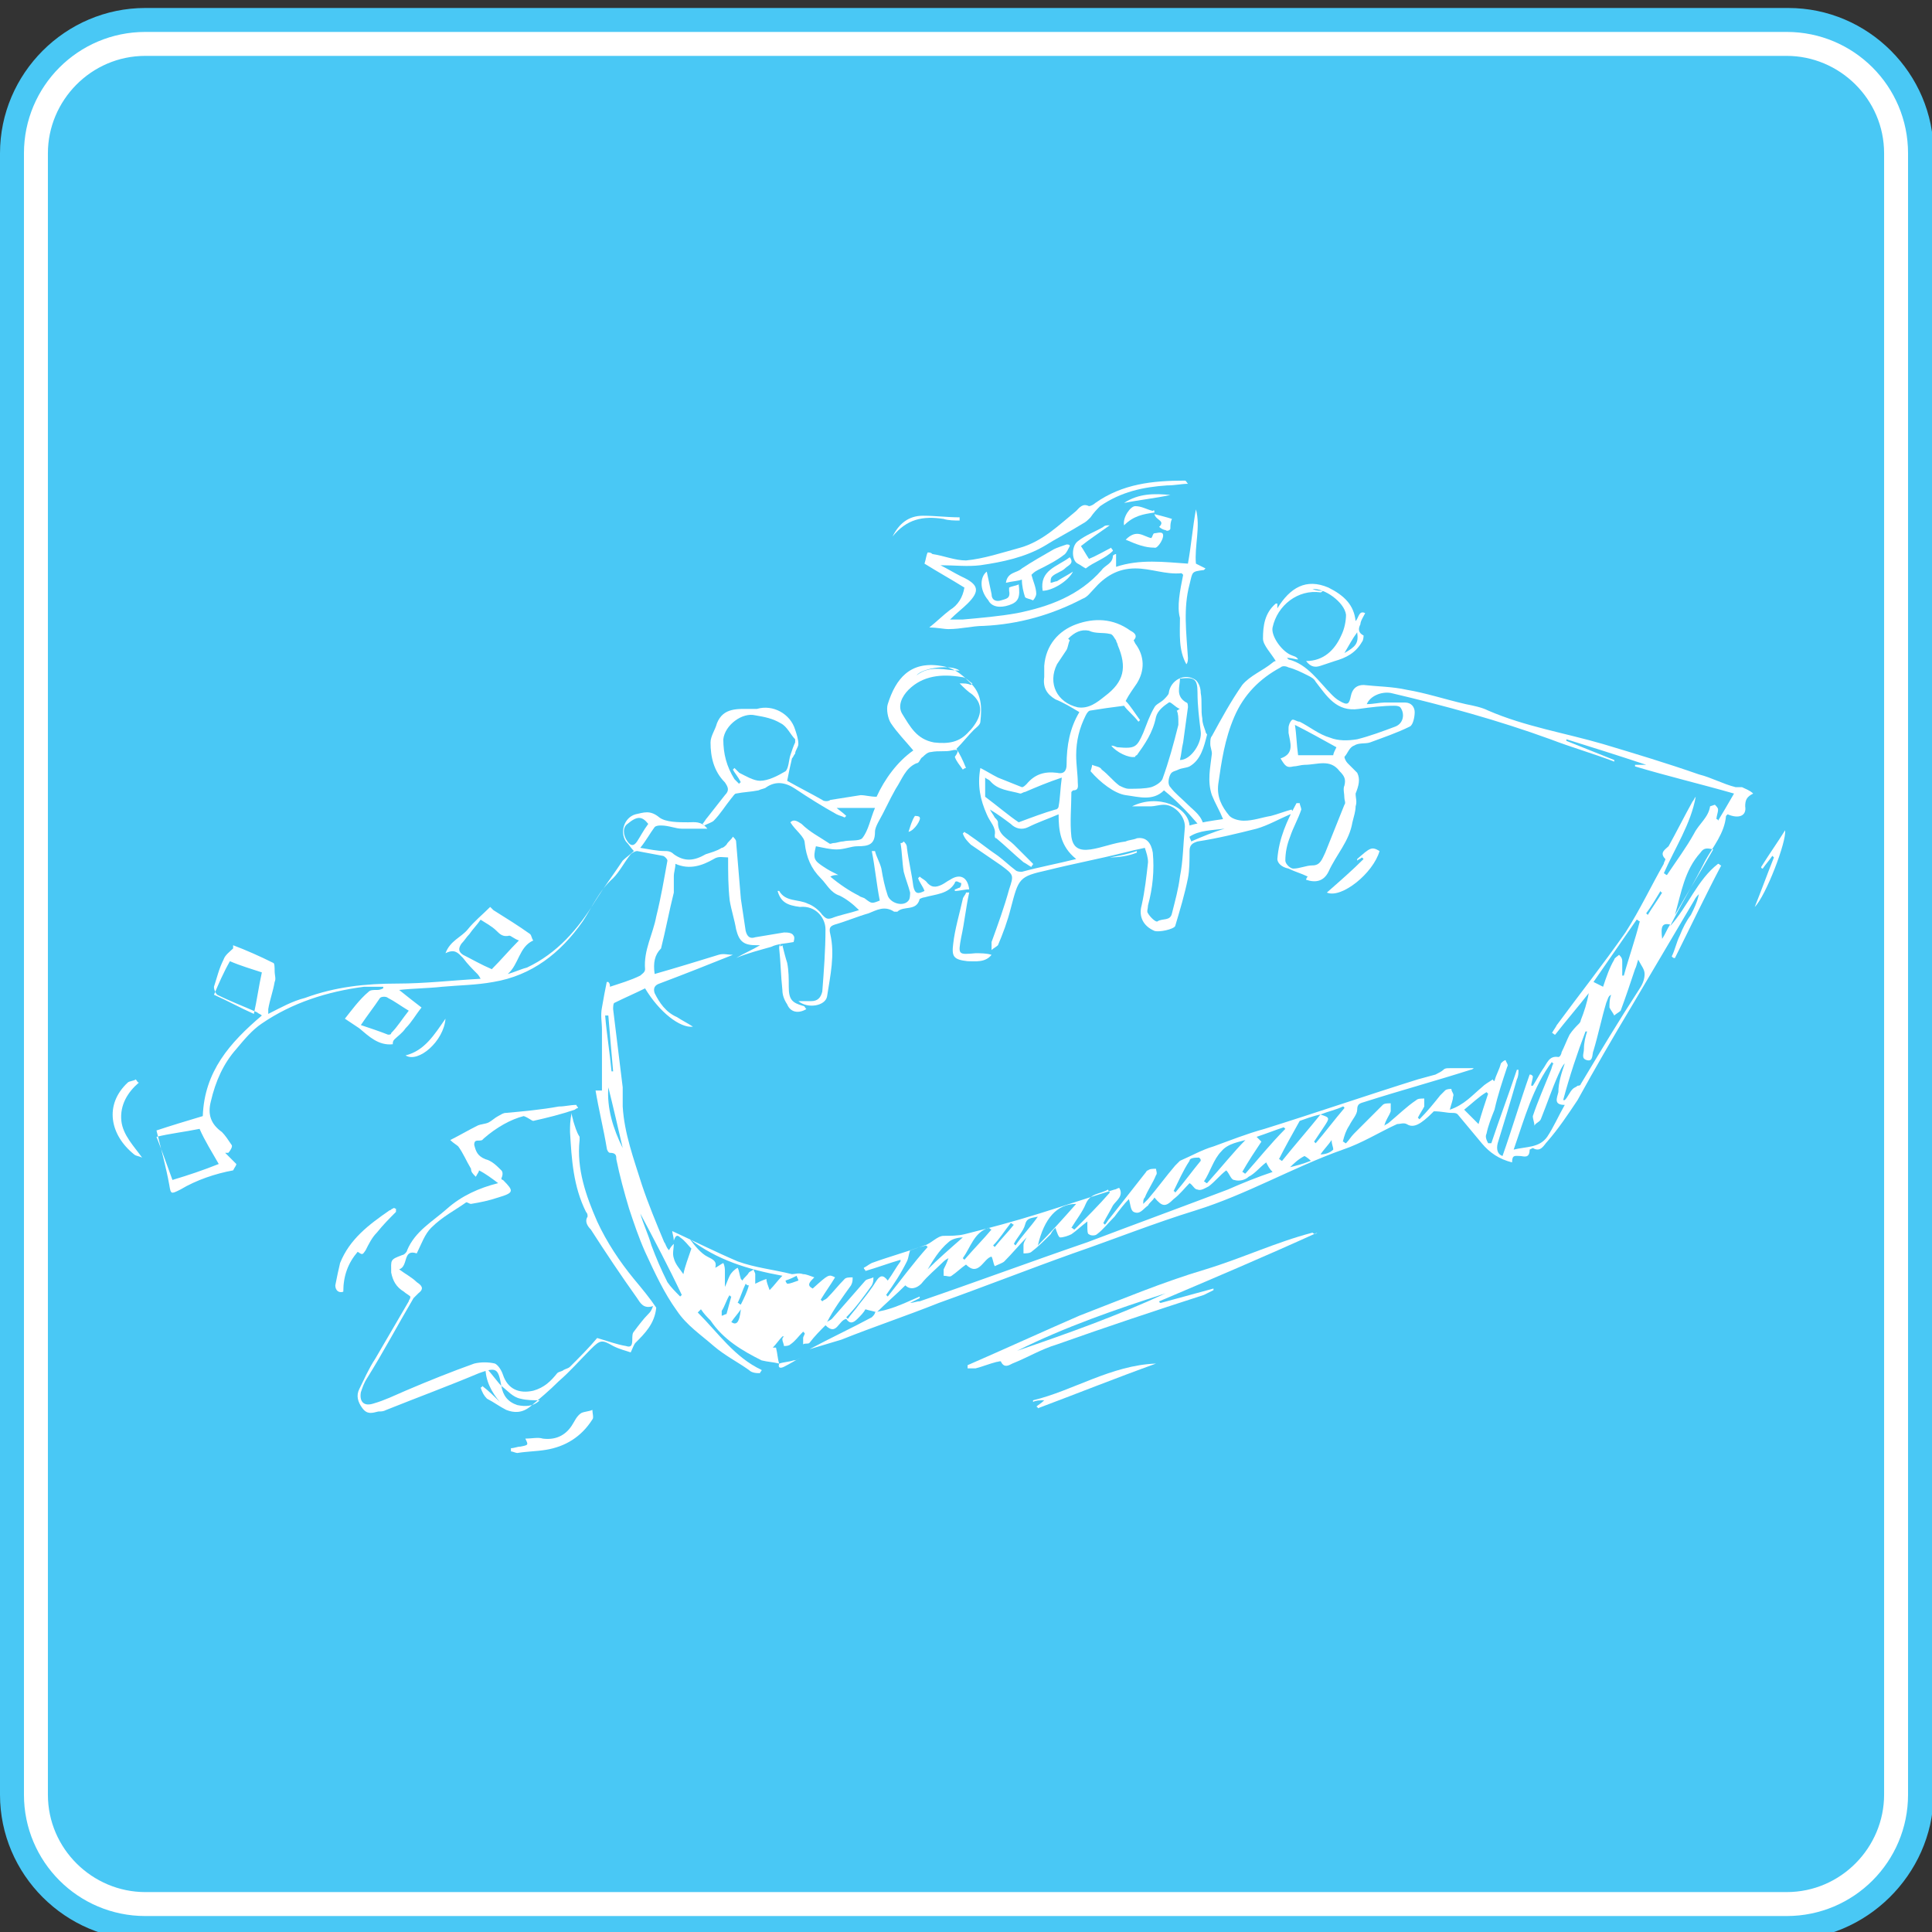 <?xml version="1.0" encoding="utf-8"?>
<!-- Generator: Adobe Illustrator 23.0.1, SVG Export Plug-In . SVG Version: 6.00 Build 0)  -->
<svg version="1.1" id="Layer_1" xmlns="http://www.w3.org/2000/svg" xmlns:xlink="http://www.w3.org/1999/xlink" x="0px" y="0px"
	 viewBox="0 0 121 121" style="enable-background:new 0 0 121 121;" xml:space="preserve">
<rect x="0" y="0" width="121" height="121" fill="#333333" stroke="none"/>
<style type="text/css">
	.st0{fill:#49C8F5;}
	.st1{fill:#FFFFFF;}
</style>
<g>
	<g>
		<path class="st0" d="M111.9,121.5H9.1c-5,0-9.1-4.1-9.1-9.1V9.6c0-5,4.1-9.1,9.1-9.1h102.9c5,0,9.1,4.1,9.1,9.1v102.9
			C121,117.4,116.9,121.5,111.9,121.5z"/>
		<path class="st1" d="M111.9,3.5c3.3,0,6.1,2.7,6.1,6.1v102.8c0,3.3-2.7,6.1-6.1,6.1H9.1c-3.3,0-6.1-2.7-6.1-6.1V9.6
			c0-3.3,2.7-6.1,6.1-6.1H111.9 M111.9,2H9.1C4.9,2,1.5,5.4,1.5,9.6v102.8c0,4.2,3.4,7.6,7.6,7.6h102.8c4.2,0,7.6-3.4,7.6-7.6V9.6
			C119.5,5.4,116.1,2,111.9,2L111.9,2z"/>
	</g>
	<g>
		<path class="st1" d="M48.8,85.4c-0.4-0.1-0.7-0.1-1.1-0.2c-1.2-0.6-2.4-1.3-3.2-2.5c-0.2-0.2-0.4-0.4-0.6-0.7
			c-0.1,0.1-0.1,0.1-0.2,0.2c1.3,1.3,2.3,2.8,4,3.6c0,0.1-0.1,0.1-0.1,0.2c-0.2,0-0.5,0-0.7-0.2c-0.7-0.5-1.5-0.9-2.2-1.5
			c-0.8-0.7-1.7-1.3-2.3-2.2c-0.8-1.1-1.4-2.4-2-3.7c-0.4-0.9-0.7-1.8-1-2.7c-0.3-1-0.6-2.1-0.8-3.1c0-0.2,0-0.4-0.4-0.4
			c-0.1,0-0.2-0.2-0.2-0.3c-0.2-1.2-0.5-2.4-0.7-3.6c0.1,0,0.2,0,0.4,0c0-1.3,0-2.5,0-3.8c0-0.5-0.1-0.9,0-1.4
			c0.1-0.6,0.2-1.1,0.3-1.6c0,0,0.1,0,0.1,0c0.1,0.1,0.1,0.2,0.1,0.3c0.6-0.2,1.3-0.4,1.9-0.7c0.1-0.1,0.3-0.2,0.3-0.4
			c-0.1-1.2,0.5-2.2,0.7-3.3c0.3-1.2,0.5-2.4,0.7-3.5c0-0.1-0.2-0.3-0.3-0.3c-0.5-0.1-1.1-0.2-1.6-0.3c-0.1,0-0.3,0.1-0.4,0.2
			c-0.4,0.5-0.7,1.1-1.1,1.5c-0.9,0.8-1.3,1.8-1.9,2.7c-1.4,2-3.2,3.4-5.6,3.8c-1.1,0.2-2.1,0.2-3.2,0.3c-0.9,0.1-1.8,0.1-2.7,0.2
			c0.5,0.4,1,0.8,1.4,1.1c-0.4,0.5-0.6,0.9-1,1.3c-0.2,0.3-0.5,0.5-0.7,0.7c-0.1,0.1-0.1,0.2-0.1,0.3c-0.9,0.1-1.5-0.5-2.1-1
			c-0.3-0.2-0.6-0.4-0.9-0.6c0.4-0.5,0.9-1.2,1.5-1.7c0.1-0.1,0.3-0.1,0.5-0.1c0.1,0,0.2,0,0.4-0.1c0,0,0-0.1,0-0.1
			c-0.4,0-0.8,0-1.2,0c-2.3,0.3-4.5,1-6.4,2.3c-0.6,0.4-1.1,1-1.6,1.6c-0.8,0.9-1.3,2-1.6,3.3c-0.2,0.8,0,1.4,0.7,1.9
			c0.2,0.2,0.4,0.5,0.6,0.8c0.1,0.1-0.1,0.4-0.2,0.5c-0.1,0-0.1,0-0.2,0c0.2,0.2,0.4,0.4,0.7,0.7c0,0.1-0.1,0.2-0.2,0.4
			c-1.1,0.2-2.3,0.6-3.3,1.2c-0.6,0.3-0.6,0.3-0.7-0.3c-0.2-1.1-0.5-2.2-0.8-3.4c0.9-0.3,1.9-0.6,2.9-0.9c0.1-2.8,1.7-4.6,3.7-6.3
			c-0.1-0.1-0.2-0.1-0.3-0.2c-0.9-0.4-1.7-0.7-2.5-1.1c-0.1-0.1-0.2-0.3-0.2-0.5c0.2-0.6,0.3-1.1,0.6-1.7c0.1-0.3,0.4-0.5,0.6-0.7
			c0-0.1,0-0.1,0-0.2c0.8,0.3,1.7,0.7,2.5,1.1c0.1,0,0.1,0.3,0.1,0.5c0,0.3,0.1,0.5,0,0.7c-0.1,0.6-0.3,1.1-0.4,1.7
			c0,0.1,0,0.2,0,0.3c0.8-0.4,1.5-0.8,2.3-1c1.9-0.7,3.8-0.9,5.8-0.9c1.7,0,3.4-0.2,5.2-0.3c-0.1-0.2-0.2-0.3-0.2-0.3
			c-0.3-0.3-0.6-0.6-0.9-1c-0.3-0.3-0.5-0.6-1.1-0.3c0.3-0.8,1-1,1.4-1.5c0.4-0.5,0.9-0.9,1.4-1.4c0,0,0.1,0.1,0.2,0.2
			c0.8,0.5,1.6,1,2.3,1.5c0.1,0.1,0.1,0.3,0.2,0.4c-0.9,0.4-0.9,1.5-1.6,2.1c0.4-0.1,0.8-0.3,1.2-0.4c1.9-0.9,3.2-2.4,4.3-4.2
			c0.5-0.8,1.1-1.6,1.7-2.5c0.2-0.2,0.5-0.4,0.7-0.6c-0.2-0.2-0.3-0.4-0.5-0.6c-0.4-0.6-0.1-1.5,0.6-1.7c0.5-0.1,0.9-0.3,1.5,0.2
			c0.4,0.3,1.2,0.3,1.8,0.3c0.4,0,0.8-0.1,1.2,0.4c-0.6,0-1.1,0-1.6,0c-0.4,0-0.8-0.2-1.3-0.2c-0.1,0-0.3,0-0.4,0.1
			c-0.3,0.4-0.5,0.8-0.9,1.3c0.6,0.1,1.1,0.2,1.5,0.2c0.2,0,0.4,0,0.6,0.2c0.7,0.5,1.3,0.4,2,0c0.3-0.1,0.7-0.2,1-0.4
			c0.1,0,0.2-0.1,0.3-0.2c0.1-0.2,0.3-0.3,0.4-0.5c0.1,0.1,0.2,0.2,0.2,0.3c0.1,1.2,0.2,2.4,0.3,3.6c0.1,0.7,0.2,1.3,0.3,2
			c0.1,0.4,0.3,0.5,0.6,0.4c0.6-0.1,1.2-0.2,1.8-0.3c0.2,0,0.5,0,0.6,0.2c0.1,0.1,0,0.4,0,0.4c-0.5,0.1-1,0.1-1.4,0.3
			c-0.7,0.2-1.5,0.4-2.2,0.7c0.5-0.3,1-0.5,1.5-0.8c-0.1,0-0.1,0-0.2,0c-0.8,0-1.1-0.2-1.3-1c-0.1-0.6-0.3-1.2-0.4-1.8
			c-0.1-0.9-0.1-1.7-0.1-2.7c-0.3,0-0.6-0.1-0.9,0.1c-0.7,0.4-1.5,0.7-2.4,0.3c0,0.3-0.1,0.5-0.1,0.8c0,0.3,0,0.7,0,1
			c-0.3,1.2-0.5,2.3-0.8,3.5C41,59.8,40.9,60.3,41,61c1.4-0.4,2.7-0.8,4-1.2c0.3-0.1,0.6,0,0.9,0c-1.5,0.6-3,1.2-4.6,1.8
			c-0.3,0.1-0.4,0.3-0.3,0.6c0.3,0.6,0.7,1.2,1.4,1.5c0.3,0.2,0.7,0.4,1,0.6c-0.8,0.1-2.1-0.9-3-2.4c-0.6,0.3-1.3,0.6-1.9,0.9
			c-0.1,0-0.1,0.3-0.1,0.4c0.2,1.6,0.4,3.3,0.6,4.9c0,0.4,0,0.8,0,1.2c0.1,1.7,0.7,3.3,1.2,4.9c0.4,1.2,0.9,2.4,1.4,3.6
			c0.1,0.1,0.1,0.3,0.3,0.5c0.1-0.2,0.2-0.3,0.3-0.4c0,0.3-0.1,0.6,0,0.9c0.1,0.4,0.4,0.7,0.6,1c0.1-0.5,0.3-1,0.5-1.6
			c-0.2-0.2-0.4-0.5-0.7-0.7c-0.2-0.2-0.3-0.1-0.4,0.2c0-0.2-0.1-0.5-0.1-0.6c1.3,0.6,2.7,1.3,4.1,1.9c1.1,0.4,2.2,0.5,3.4,0.8
			c0.2,0,0.4-0.1,0.7,0c0.2,0,0.4,0.1,0.7,0.2c-0.3,0.3-0.5,0.5-0.1,0.7c1-0.9,1-0.9,1.4-0.7c-0.3,0.5-0.6,0.9-0.9,1.4
			c0,0,0.1,0.1,0.1,0.1c0.1-0.1,0.2-0.1,0.3-0.2c0.4-0.4,0.7-0.8,1.1-1.2c0.1-0.1,0.3-0.1,0.5-0.1c0,0.2,0,0.3-0.1,0.5
			c-0.5,0.7-1.1,1.5-1.5,2.3c0.1-0.1,0.2-0.1,0.3-0.2c0.7-0.8,1.4-1.6,2.1-2.4c0.1-0.1,0.3-0.1,0.5-0.2c0,0.2,0,0.3-0.1,0.5
			c-0.5,0.7-1,1.4-1.6,2c0,0,0.1,0.1,0.1,0.1c0.2-0.3,0.5-0.6,0.7-0.9c0.4-0.5,0.8-1,1.1-1.5c0.2-0.3,0.4-0.4,0.7,0
			c0.3-0.4,0.5-0.8,0.8-1.2c0,0,0-0.1,0-0.1c-0.7,0.2-1.5,0.5-2.2,0.7c0-0.1-0.1-0.1-0.1-0.2c0.2-0.1,0.3-0.2,0.5-0.3
			c1.1-0.4,2.2-0.7,3.3-1.1c0.4-0.1,0.8-0.6,1.2-0.6c0.4,0,0.9,0,1.3-0.1c1.6-0.4,3.1-0.8,4.7-1.3c1.6-0.5,3.1-1,4.7-1.5
			c0.1,0,0.2-0.1,0.3-0.1c0.3,0.5-0.2,0.8-0.4,1.1c-0.2,0.4-0.4,0.7-0.6,1.1c0,0,0.1,0.1,0.1,0.1c0.1-0.1,0.2-0.3,0.3-0.4
			c0.7-0.9,1.5-1.9,2.2-2.8c0.1-0.1,0.1-0.2,0.2-0.2c0.1-0.1,0.3-0.1,0.5-0.1c0,0.1,0.1,0.3,0,0.4c-0.2,0.5-0.5,0.9-0.7,1.4
			c-0.1,0.1-0.1,0.2-0.1,0.4c0.1-0.1,0.2-0.2,0.3-0.3c0.6-0.7,1.1-1.4,1.7-2.1c0.1-0.1,0.2-0.2,0.3-0.3c0.7-0.3,1.4-0.7,2.1-0.9
			c1.1-0.4,2.1-0.8,3.2-1.1c3.2-1,6.4-2.1,9.6-3.1c0.4-0.1,0.7-0.2,1.1-0.3c0.2-0.1,0.4-0.2,0.5-0.3c0.1-0.1,0.2-0.1,0.4-0.1
			c0.5,0,1,0,1.5,0c-0.1,0.1-0.2,0.1-0.2,0.1c-2.2,0.7-4.4,1.3-6.6,2c-0.3,0.1-0.5,0.1-0.5,0.5c0,0.3-0.3,0.6-0.5,1
			c-0.2,0.3-0.3,0.6-0.4,1c0.1,0,0.1,0.1,0.2,0.1c0.2-0.2,0.3-0.4,0.5-0.6c0.6-0.6,1.2-1.2,1.8-1.8c0.1-0.1,0.3-0.1,0.5-0.1
			c0,0.2,0,0.4,0,0.5c-0.1,0.3-0.3,0.5-0.4,0.9c0.1-0.1,0.2-0.1,0.3-0.2c0.6-0.5,1.1-1,1.7-1.4c0.1-0.1,0.3-0.1,0.5-0.1
			c0,0.2,0,0.3,0,0.5c-0.1,0.2-0.3,0.5-0.4,0.7c0,0,0.1,0.1,0.1,0.1c0.5-0.5,0.9-1,1.3-1.5c0.1-0.1,0.2-0.2,0.3-0.3
			c0.1-0.1,0.3-0.1,0.4-0.1c0,0.2,0.2,0.3,0.1,0.5c0,0.2-0.1,0.4-0.2,0.8c0.9-0.3,1.4-0.9,2-1.4c0.2-0.2,0.4-0.3,0.7-0.5
			c0,0,0,0.1,0.1,0.1c0.1-0.4,0.3-0.7,0.4-1.1c0.1-0.1,0.2-0.2,0.3-0.2c0,0.1,0.2,0.3,0.1,0.4c-0.3,0.9-0.6,1.8-0.8,2.7
			c-0.2,0.5-0.4,1-0.5,1.5c-0.1,0.2,0,0.4,0.1,0.6c0.1,0,0.1,0,0.2,0c0.5-1.5,1.1-3.1,1.6-4.6c0,0,0.1,0,0.1,0c0,0.2,0,0.4-0.1,0.6
			c-0.4,1.4-0.8,2.7-1.2,4c-0.1,0.4,0,0.7,0.3,0.8c0.6-1.7,1.1-3.4,1.7-5.1c0.1,0,0.1,0,0.2,0.1c0,0.2-0.1,0.4-0.1,0.6
			c0,0,0.1,0,0.1,0c0.2-0.3,0.4-0.7,0.6-1c0.3-0.4,0.4-0.9,1-0.8c0.1,0,0.2-0.2,0.2-0.3c0.2-0.4,0.3-0.7,0.5-1.1
			c0.2-0.3,0.4-0.5,0.6-0.7c0,0,0.1-0.1,0.1-0.2c0.2-0.5,0.4-1.1,0.5-1.7c-0.7,0.9-1.4,1.7-2.1,2.6c-0.1,0-0.1-0.1-0.2-0.1
			c0.1-0.2,0.2-0.3,0.3-0.5c1.4-1.9,2.9-3.8,4.3-5.8c0.9-1.4,1.6-2.9,2.4-4.3c0-0.1,0.1-0.2,0.1-0.3c-0.4-0.4,0-0.6,0.2-0.8
			c0.5-0.9,1-1.9,1.5-2.8c0.1-0.1,0.1-0.2,0.2-0.3c-0.3,1.7-1.3,3.2-2,4.8c0.1,0,0.1,0.1,0.2,0.1c0.6-0.9,1.2-1.7,1.7-2.6
			c0.3-0.6,0.9-1,1-1.7c0,0,0.3-0.1,0.3-0.1c0.1,0.1,0.2,0.2,0.2,0.3c0,0.2-0.1,0.4-0.1,0.6c0,0,0.1,0,0.1,0.1c0.3-0.5,0.6-1,1-1.7
			c-2.1-0.6-4.2-1.1-6.2-1.7c0,0,0,0,0-0.1c0.2,0,0.3,0,0.7,0c-1.8-0.6-3.4-1.1-5-1.6c0,0,0,0.1,0,0.1c1,0.4,2,0.8,3,1.2
			c0,0,0,0.1,0,0.1c-1.3-0.5-2.7-0.9-4-1.4c-3.3-1.2-6.6-2.1-10-2.9c-0.6-0.1-1.3,0.2-1.5,0.7c0.4,0,0.8-0.1,1.1-0.1
			c0.4,0,0.9,0,1.3,0c0.4,0,0.6,0.3,0.6,0.6c0,0.3-0.1,0.8-0.3,0.9c-0.8,0.4-1.7,0.7-2.5,1c-0.3,0.1-0.7,0-1,0.2
			c-0.3,0.1-0.4,0.5-0.6,0.7c0,0.1,0.1,0.3,0.2,0.4c0.2,0.2,0.4,0.4,0.6,0.6c0.2,0.4,0.1,0.8-0.1,1.3c0,0.3,0.1,0.5,0,0.8
			c0,0.3-0.1,0.6-0.2,1c-0.2,1.2-1,2-1.5,3.1c-0.3,0.6-0.8,0.7-1.4,0.5c0-0.1,0.1-0.2,0.1-0.2c-0.4-0.2-0.8-0.3-1.2-0.5
			C80.2,54.3,80,54,80,53.8c0.1-1.3,0.6-2.4,1.2-3.5c0.1,0,0.1,0,0.2,0c0,0.1,0.1,0.3,0.1,0.4c-0.2,0.6-0.5,1.1-0.7,1.7
			c-0.2,0.5-0.3,1-0.3,1.5c0,0.2,0.3,0.5,0.5,0.5c0.4,0,0.8-0.2,1.2-0.2c0.5,0,0.6-0.4,0.8-0.8c0.4-1,0.8-2,1.2-3
			c0.1-0.1,0-0.3,0-0.4c0-0.3-0.1-0.6,0-0.8c0.1-0.4,0-0.6-0.3-0.9c-0.6-0.8-1.4-0.4-2.2-0.4c-0.2,0-0.5,0.1-0.7,0.1
			c-0.4,0.1-0.5,0-0.8-0.5c0.9-0.3,0.6-1,0.5-1.6c0-0.1,0-0.2,0-0.3c0-0.2,0.1-0.4,0.2-0.5c0.1-0.1,0.3,0.1,0.5,0.1
			c0.6,0.3,1.2,0.8,1.9,1c0.5,0.2,1.1,0.2,1.7,0.1c0.8-0.2,1.6-0.5,2.4-0.8c0.5-0.2,0.6-0.8,0.3-1.2c-0.1-0.1-0.3-0.1-0.4-0.1
			c-0.7,0-1.5,0.1-2.2,0.2c-1.4,0.2-2-0.8-2.7-1.7c-0.1-0.2-0.3-0.3-0.5-0.4c-0.4-0.2-0.8-0.4-1.2-0.5c-0.2-0.1-0.4-0.1-0.5,0
			c-1.3,0.7-2.3,1.7-2.9,3.1c-0.6,1.4-0.8,2.8-1,4.2c-0.1,0.8,0.2,1.4,0.7,2c0.2,0.2,0.6,0.3,0.9,0.3c0.6,0,1.1-0.2,1.7-0.3
			c0.4-0.1,0.9-0.3,1.3-0.4c0,0,0,0.1,0.1,0.1c0,0.1-0.1,0.2-0.2,0.2c-0.7,0.3-1.4,0.7-2.1,0.9c-1.2,0.3-2.4,0.6-3.7,0.8
			c-0.3,0.1-0.5,0.2-0.5,0.6c0,0.6,0,1.2-0.1,1.7c-0.2,1-0.5,2-0.8,3c-0.1,0.2-1,0.4-1.3,0.3c-0.7-0.3-1-0.9-0.8-1.6
			c0.2-0.9,0.3-1.8,0.4-2.7c0-0.3-0.1-0.6-0.2-0.9c-0.5,0.1-0.9,0.2-1.3,0.3c-1.6,0.4-3.2,0.7-4.8,1.1c-1.8,0.4-1.8,0.5-2.3,2.4
			c-0.2,0.8-0.5,1.6-0.8,2.3c-0.1,0.1-0.3,0.2-0.4,0.3c0-0.2,0-0.3,0-0.5c0.4-1.1,0.8-2.2,1.1-3.3c0.3-0.9,0.3-0.9-0.5-1.5
			c-0.6-0.4-1.3-0.9-1.9-1.3c-0.2-0.2-0.4-0.4-0.5-0.7c0,0,0.1-0.1,0.1-0.1c0.1,0.1,0.2,0.1,0.3,0.2c0.6,0.4,1.2,0.9,1.8,1.3
			c0.4,0.3,0.7,0.6,1.1,0.9c0.1,0.1,0.3,0.1,0.4,0.1c1.1-0.3,2.2-0.5,3.4-0.8C66.4,53,66.3,52,66.3,51c-0.7,0.3-1.3,0.5-1.9,0.8
			c-0.4,0.2-0.8,0.1-1.1-0.2c-0.4-0.3-0.8-0.6-1.3-0.9c0.1,0.2,0.2,0.3,0.3,0.5c0.1,0.1,0.2,0.2,0.2,0.3c0,0.8,0.6,1,1,1.4
			c0.4,0.4,0.8,0.8,1.2,1.2c0,0.1-0.1,0.1-0.1,0.2c-0.2-0.1-0.3-0.2-0.5-0.3c-0.6-0.5-1.1-1-1.7-1.5c-0.1,0-0.1-0.1-0.1-0.2
			c0.1-0.5-0.3-0.8-0.5-1.3c-0.4-0.9-0.6-1.8-0.4-2.9c0.4,0.2,0.7,0.4,1.1,0.6c0.5,0.2,1,0.4,1.5,0.6c0.1,0,0.2-0.1,0.3-0.2
			c0.5-0.6,1.1-0.8,1.9-0.7c0.4,0.1,0.6-0.1,0.6-0.5c0-1.2,0.2-2.3,0.8-3.3c-0.5-0.3-1-0.6-1.5-0.8c-0.5-0.3-0.8-0.7-0.7-1.4
			c0-0.2,0-0.5,0-0.7c0.1-1.3,0.9-2.2,2-2.6c1.1-0.4,2.3-0.4,3.4,0.4c0.2,0.1,0.5,0.3,0.2,0.6c0,0,0.1,0.2,0.1,0.2
			c0.6,0.8,0.6,1.7,0.1,2.5c-0.2,0.3-0.5,0.7-0.7,1.1c0.3,0.3,0.6,0.8,0.9,1.2c0,0-0.1,0.1-0.1,0.1c-0.3-0.4-0.7-0.7-0.9-1
			c-0.8,0.1-1.5,0.2-2.1,0.3c-0.1,0-0.2,0.1-0.3,0.3c-0.4,0.8-0.6,1.6-0.6,2.5c0,0.6,0.1,1.2,0.1,1.7c0,0.2,0.1,0.5-0.3,0.5
			c0,0-0.1,0.1-0.1,0.1c0,0.9-0.1,1.9,0,2.8c0.1,0.7,0.5,0.9,1.2,0.8c0.7-0.1,1.4-0.4,2.2-0.5c0.2-0.1,0.5-0.1,0.7-0.2
			c0.6-0.1,0.9,0.3,1,0.9c0.1,1.1,0,2.2-0.3,3.3c0,0.2-0.1,0.4,0,0.5c0.1,0.2,0.5,0.6,0.6,0.5c0.3-0.2,0.8,0,0.9-0.5
			c0.2-0.8,0.4-1.5,0.5-2.3c0.2-1,0.2-2,0.3-3c0.1-0.7-0.6-1.5-1.3-1.5c-0.3,0-0.6,0.1-0.8,0.1c-0.4,0-0.8,0-1.2,0
			c1.6-0.8,3.5,0,3.6,1.2c0.7-0.2,1.4-0.3,2.1-0.4c-0.2-0.5-0.5-1-0.7-1.5c-0.3-0.9-0.1-1.7,0-2.6c0-0.2-0.1-0.4-0.1-0.6
			c0-0.2,0-0.4,0.1-0.5c0.6-1.1,1.2-2.2,1.9-3.2c0.5-0.6,1.3-0.9,1.9-1.4c0.1-0.1,0.2-0.1,0.2-0.1c-0.3-0.5-0.8-1-0.8-1.4
			c0-0.8,0.1-1.6,0.8-2.2c0,0,0,0,0.1,0c0,0.1,0,0.1,0,0.3c0.8-1.3,1.8-1.9,3.2-1.3c1,0.5,1.6,1.1,1.7,2.1c0.2-0.2,0.2-0.7,0.6-0.5
			c-0.1,0.2-0.3,0.5-0.3,0.7c-0.1,0.2-0.2,0.5,0.2,0.7c0,0,0,0.3-0.1,0.4c-0.4,0.7-1,1-1.7,1.2c-0.3,0.1-0.6,0.2-0.9,0.3
			c-0.3,0.1-0.6,0.1-0.9-0.3c1.1,0,1.8-0.7,2.2-1.6c0.2-0.4,0.3-0.9,0.3-1.3c-0.1-0.8-1.4-1.7-2.1-1.6c0.3,0.1,0.4,0.1,0.7,0.1
			c-0.1,0-0.1,0.1-0.2,0.1c-1.4-0.2-2.7,0.8-3,2.2c-0.1,0.5,0.5,1.4,1.1,1.7c0.2,0.1,0.4,0.1,0.5,0.3c-0.2,0-0.4-0.1-0.7-0.1
			c0.1,0.1,0.1,0.1,0.1,0.1c1.2,0.3,1.9,1.4,2.7,2.2c0.1,0.1,0.3,0.3,0.5,0.4c0.5,0.3,0.6,0.2,0.7-0.3c0.1-0.5,0.4-0.7,0.8-0.7
			c0.9,0.1,1.8,0.1,2.7,0.3c1.2,0.2,2.4,0.6,3.7,0.9c0.5,0.1,1,0.2,1.4,0.4c2.3,1,4.8,1.4,7.2,2.1c2,0.6,4,1.2,6,1.9
			c0.8,0.2,1.5,0.6,2.3,0.8c0.1,0,0.3,0,0.4,0c0.2,0.1,0.5,0.2,0.7,0.4c-0.4,0.2-0.5,0.4-0.5,0.8c0.1,0.6-0.4,0.8-1.1,0.5
			c0,0-0.1,0.1-0.1,0.1c-0.1,1.1-0.8,1.9-1.3,2.8c-0.7,1.4-1.5,2.7-2.2,4.1c1.1-1.2,1.7-2.9,3-3.9c0.1,0,0.1,0.1,0.2,0.1
			c-1,1.9-1.9,3.8-2.9,5.8c-0.1,0-0.1,0-0.2-0.1c0.2-0.4,0.3-0.9,0.5-1.3c0.2-0.5,0.4-0.9,0.7-1.3c0.2-0.4,0.4-0.8,0.5-1.3
			c-0.1,0.1-0.2,0.2-0.3,0.4c-1.3,2.2-2.6,4.4-3.9,6.6c-1.2,2-2.3,3.9-3.4,5.9c-0.6,0.9-1.2,1.8-1.9,2.6c-0.2,0.2-0.4,0.7-0.9,0.4
			c0,0-0.2,0.1-0.2,0.1c0,0.6-0.4,0.4-0.6,0.4c-0.3,0-0.5-0.1-0.5,0.4c-0.8-0.2-1.4-0.6-1.9-1.2c-0.5-0.6-1-1.2-1.5-1.8
			c-0.1-0.1-0.2-0.1-0.4-0.1c-0.3,0-0.6-0.1-1.1-0.1c-0.2,0.2-0.5,0.5-0.8,0.7c-0.3,0.2-0.6,0.3-0.9,0.1c-0.2-0.1-0.4,0-0.6,0
			c-1.1,0.5-2.2,1.2-3.4,1.6c-3.1,1.1-6,2.8-9.2,3.8c-2.6,0.8-5.1,1.8-7.7,2.7c-2.8,1-5.6,2.1-8.4,3.1c-2,0.8-4.1,1.5-6.1,2.3
			c-0.7,0.2-1.3,0.4-2,0.6c1.3-0.7,2.6-1.3,3.9-2c0.1-0.1,0.2-0.2,0.2-0.3c0.3-0.1,0.5-0.1,0.8-0.2c0.7-0.2,1.3-0.5,2-0.8
			c0,0,0,0.1,0,0.1c-0.2,0.1-0.4,0.2-0.6,0.3c0.2,0,0.4-0.1,0.6-0.1c3.5-1.2,7-2.5,10.5-3.7c2.9-1.1,5.9-2.2,8.8-3.3
			c0.9-0.4,1.9-0.8,2.8-1.1c-0.2-0.2-0.3-0.4-0.4-0.6c-0.4,0.3-0.7,0.7-1.1,0.9c-0.2,0.2-0.6,0.3-0.9,0.2c-0.2,0-0.3-0.4-0.5-0.6
			c-0.4,0.3-0.7,0.7-1.1,1c-0.2,0.1-0.5,0.3-0.7,0.2c-0.2,0-0.3-0.3-0.5-0.4c-0.3,0.3-0.6,0.7-1,1c-0.5,0.5-0.7,0.5-1.2-0.1
			c-0.1,0.2-0.3,0.3-0.4,0.5c-0.3,0.2-0.5,0.6-0.9,0.4c-0.2-0.1-0.2-0.5-0.3-0.8c-0.3,0.3-0.6,0.7-0.9,1.1c-0.4,0.4-0.7,0.8-1.1,1.1
			c-0.1,0.1-0.4,0.1-0.5,0c-0.1,0-0.1-0.3-0.1-0.5c0-0.1,0-0.1,0-0.3c-0.4,0.3-0.7,0.6-1,0.8c-0.2,0.1-0.5,0.2-0.7,0.2
			c-0.1,0-0.2-0.3-0.3-0.6c-0.1,0.1-0.2,0.2-0.3,0.4c-0.4,0.4-0.8,0.8-1.2,1.1c-0.1,0.1-0.4,0.1-0.5,0.1c0-0.2,0-0.3,0-0.5
			c0-0.2,0.1-0.3,0.2-0.5c-0.5,0.5-0.9,1-1.4,1.5c-0.1,0.1-0.4,0.2-0.6,0.3c-0.1-0.2-0.1-0.4-0.2-0.6c-0.5,0.1-0.8,1.3-1.6,0.5
			c-0.3,0.2-0.6,0.5-0.9,0.7c-0.1,0.1-0.3,0-0.5,0c0,0,0-0.3,0-0.4c0.1-0.2,0.2-0.4,0.3-0.7c-0.2,0.1-0.3,0.2-0.4,0.3
			c-0.4,0.4-0.9,0.8-1.3,1.3c-0.3,0.3-0.7,0.4-1,0.1c-0.6,0.6-1.2,1.1-1.8,1.7c-0.2-0.1-0.4-0.1-0.7-0.2c-0.1,0.2-0.3,0.4-0.5,0.6
			c-0.3,0.3-0.5,0.3-0.7,0c-0.5,0.1-0.6,1.1-1.3,0.4c-0.3,0.3-0.7,0.7-1,1.1c-0.1,0.1-0.3,0-0.4,0.1c0-0.1,0-0.3,0-0.4
			c0-0.1,0.1-0.2,0.1-0.3c0,0-0.1-0.1-0.1-0.1c-0.3,0.3-0.5,0.6-0.8,0.8c-0.1,0.1-0.3,0.1-0.4,0.1c0-0.1-0.1-0.3-0.1-0.4
			c0-0.1,0-0.1,0.1-0.2c0,0,0,0-0.1,0c-0.2,0.2-0.4,0.5-0.6,0.7c0.1,0,0.1,0,0.2,0C48.7,84.8,48.7,85.1,48.8,85.4z M82.7,69.8
			c-0.5,0.1-1,0.3-1.3,0.4c-0.5,0.9-0.9,1.6-1.3,2.4c0.1,0,0.1,0.1,0.2,0.1C81.1,71.7,81.9,70.8,82.7,69.8c0.6,0.2,0.6,0.2,0.2,0.8
			c-0.2,0.3-0.4,0.6-0.6,0.9c0,0,0.1,0.1,0.1,0.1c0.6-0.7,1.2-1.5,1.8-2.2c0,0,0-0.1-0.1-0.1C83.7,69.5,83.2,69.6,82.7,69.8z
			 M66.9,40c0,0,0.1,0.1,0.1,0.1c-0.1,0.2-0.1,0.4-0.2,0.6c-0.2,0.3-0.4,0.6-0.6,0.9c-0.6,1.2,0,2.4,1.3,2.7
			c0.7,0.1,1.2-0.3,1.7-0.7c1.2-0.9,1.4-1.8,0.8-3.2c0-0.1-0.1-0.2-0.1-0.3c-0.1-0.1-0.2-0.4-0.4-0.4c-0.4-0.1-0.9,0-1.3-0.2
			C67.7,39.4,67.3,39.6,66.9,40z M61.7,49.9c0.8,0.6,1.5,1.2,2.1,1.6c0.8-0.3,1.6-0.6,2.3-0.8c0.1,0,0.2-0.1,0.2-0.2
			c0.1-0.5,0.1-1.1,0.2-1.8c-0.9,0.3-1.6,0.6-2.3,0.9c-0.1,0-0.2,0.1-0.3,0.1c-0.7-0.2-1.4-0.2-1.9-0.8c-0.1-0.1-0.2-0.1-0.3-0.2
			C61.7,49.2,61.7,49.7,61.7,49.9z M10.8,73.9c1-0.3,1.9-0.6,2.9-1c-0.4-0.7-0.9-1.5-1.2-2.2c-1,0.2-1.9,0.3-2.7,0.5
			C10.2,72.2,10.5,73.1,10.8,73.9z M97.9,68.9c0,0,0.1,0,0.1,0c0.2-0.2,0.3-0.5,0.5-0.7c0.1-0.1,0.2-0.1,0.3-0.2
			C98.8,68,99,68,99,67.9c1.2-2,2.4-4,3.7-6c0.2-0.3,0.3-0.6,0.3-0.9c0-0.3-0.2-0.5-0.4-0.9c-0.1,0.3-0.1,0.4-0.2,0.6
			c-0.3,0.9-0.6,1.8-0.9,2.6c-0.1,0.1-0.3,0.2-0.4,0.3c-0.1-0.2-0.2-0.3-0.3-0.5c0-0.3,0-0.5,0.1-0.8c-0.2,0.1-0.2,0.3-0.3,0.5
			c-0.3,1-0.5,2-0.8,3c-0.1,0.2,0,0.7-0.4,0.6c-0.4-0.1-0.2-0.4-0.2-0.7c0-0.4,0.1-0.8,0.2-1.1c0,0-0.1,0-0.1,0
			C98.8,65.9,98.3,67.4,97.9,68.9z M98,66.6C97.9,66.6,97.9,66.5,98,66.6c-0.2,0.2-0.3,0.5-0.4,0.7c-0.4,0.9-0.7,1.8-1.1,2.8
			c-0.1,0.2-0.3,0.2-0.4,0.4c0-0.2-0.1-0.4-0.1-0.6c0.3-0.9,0.7-1.8,1.1-2.8c0.1-0.2,0.1-0.4,0.2-0.5c0,0-0.1,0-0.1-0.1
			c-1.2,1.6-1.7,3.5-2.4,5.5c0.8-0.2,1.6-0.1,2.1-0.8c0.4-0.6,0.7-1.3,1.1-2c-0.7,0-0.5-0.4-0.4-0.8C97.6,67.8,97.8,67.2,98,66.6z
			 M32.5,58.9c-0.3-0.1-0.5-0.3-0.6-0.3c-0.4,0.1-0.6-0.1-0.8-0.3c-0.3-0.3-0.7-0.5-1-0.7c-0.2,0.3-0.5,0.6-0.7,0.9
			c-0.2,0.2-0.3,0.4-0.5,0.6c-0.2,0.3-0.2,0.5,0.1,0.7c0.6,0.3,1.1,0.6,1.8,0.9C31.4,60.1,31.9,59.5,32.5,58.9z M13.4,62.3
			c0.9,0.4,1.6,0.8,2.5,1.2c0.2-0.9,0.3-1.7,0.5-2.6c-0.6-0.2-1.3-0.4-2-0.7C14,60.9,13.7,61.6,13.4,62.3z M22.6,64.2
			c0.6,0.2,1.2,0.4,1.7,0.6c0.1,0,0.2,0,0.2-0.1c0.4-0.4,0.7-0.9,1.1-1.4c-0.5-0.3-0.9-0.6-1.3-0.8c-0.1-0.1-0.4-0.1-0.5,0
			C23.4,63.1,23,63.6,22.6,64.2z M48.2,80.8c0.3-0.3,0.5-0.6,0.8-0.9c-2.2-0.4-4.1-1-5.8-2.3c0.3,0.4,0.7,0.9,1.1,1.1
			c0.4,0.2,0.6,0.3,0.5,0.7c0.2-0.1,0.3-0.2,0.5-0.3c0.1,0.2,0.1,0.4,0.1,0.5c0,0.3,0,0.7,0,1c0.1-0.2,0.2-0.5,0.3-0.7
			c0.1-0.2,0.3-0.4,0.5-0.5c0.1,0.2,0.1,0.4,0.2,0.7c0,0,0,0,0.1,0.1c0.1-0.2,0.3-0.3,0.4-0.5c0.1-0.1,0.2-0.1,0.3-0.2
			c0,0.1,0.1,0.2,0.1,0.3c0,0.2,0,0.4,0,0.6c0.2-0.1,0.4-0.2,0.7-0.3C48,80.3,48.1,80.5,48.2,80.8z M83.7,46.8
			c-0.9-0.5-1.8-1-2.6-1.4c0.1,0.6,0.1,1.2,0.2,1.9c0.7,0,1.4,0,2.2,0C83.5,47.2,83.6,47,83.7,46.8z M102.7,57.7
			c-0.1,0-0.1-0.1-0.2-0.1c-0.9,1.3-1.8,2.6-2.7,3.9c0.2,0.1,0.4,0.2,0.6,0.3c0.2-0.6,0.4-1.2,0.7-1.7c0-0.1,0.2-0.2,0.3-0.3
			c0.1,0.1,0.2,0.2,0.2,0.4c0,0.3,0,0.6,0,0.9c0,0,0.1,0,0.1,0C102,60,102.4,58.9,102.7,57.7z M107.3,53.2c-0.4-0.1-0.6-0.1-0.8,0.2
			c-1,1.1-1.2,2.5-1.6,3.9C105.7,55.9,106.5,54.6,107.3,53.2z M78,71.4c-0.3,0.1-1.1,0.2-1.5,0.7c-0.5,0.5-0.7,1.3-1.1,1.9
			c0.1,0,0.1,0.1,0.2,0.1C76.5,73.1,77.3,72.1,78,71.4z M79,71.5c-0.4,0.6-0.8,1.2-1.2,1.9c0.1,0,0.1,0.1,0.2,0.1
			c0.8-0.9,1.6-1.9,2.5-2.8c0,0-0.1-0.1-0.1-0.1c-0.6,0.2-1.1,0.4-1.7,0.6C78.8,71.3,78.9,71.4,79,71.5z M40.1,76
			C40.1,76,40,76,40.1,76c0.2,0.7,0.5,1.3,0.7,2c0.3,0.8,0.6,1.5,1,2.3c0.2,0.3,0.5,0.6,0.8,0.9c0,0,0.1-0.1,0.1-0.1
			C41.9,79.4,41,77.7,40.1,76z M40.6,51.6c-0.4-0.5-0.7-0.5-1.3,0c-0.3,0.2-0.3,0.7,0,1.1c0.2,0.3,0.4,0.3,0.6,0
			C40.1,52.4,40.3,52,40.6,51.6z M65,78c0.8-0.8,1.6-1.7,2.4-2.6C66.2,75.4,65.4,76.3,65,78z M69.5,74.7c0-0.1-0.1-0.1-0.1-0.2
			c-0.5,0.3-1.1,0.2-1.4,0.9c-0.2,0.5-0.6,1-0.9,1.5c0.1,0,0.1,0.1,0.2,0.1C68,76.3,68.8,75.5,69.5,74.7z M55.5,81.1
			c0,0,0.1,0.1,0.1,0.1c0.8-1,1.6-2.1,2.5-3.1c0,0-0.1-0.1-0.1-0.1c-0.4,0.1-0.7,0.2-1,0.3c-0.1,0.3-0.1,0.5-0.2,0.7
			C56.4,79.8,56,80.4,55.5,81.1z M92.6,70.4c0.2-0.7,0.4-1.3,0.6-1.9c0,0-0.1-0.1-0.1-0.1c-0.5,0.3-0.9,0.7-1.4,1.1
			C92,69.8,92.3,70.1,92.6,70.4z M58.1,79.5c0.6-0.6,1.4-1.3,2.2-2c-0.3,0-0.7,0.1-0.9,0.3C58.8,78.3,58.4,79,58.1,79.5z M75.2,72.7
			c0-0.1,0-0.1-0.1-0.2c-0.2,0-0.6,0-0.6,0.2c-0.4,0.6-0.7,1.3-1,1.9c0,0,0.1,0,0.1,0.1C74.2,74,74.7,73.3,75.2,72.7z M39,71.9
			c-0.3-1.3-0.6-2.6-0.9-3.8C38,69.4,38.4,70.7,39,71.9z M62.1,77c-0.1,0-0.1-0.1-0.2-0.1c-0.9,0.3-1.1,1.2-1.6,1.9
			c0,0,0.1,0.1,0.1,0.1C61,78.2,61.6,77.6,62.1,77z M74.5,52.4c0,0.1,0.1,0.2,0.1,0.3c0.7-0.3,1.4-0.6,2.1-0.8
			C75.9,52,75.1,52,74.5,52.4z M63.5,77.9c0,0,0.1,0.1,0.1,0.1c0.4-0.6,0.9-1.1,1.4-1.8c-0.5,0.1-0.7,0.1-0.8,0.5
			C64.1,77.1,63.7,77.5,63.5,77.9z M38.1,63.6c-0.1,0-0.1,0-0.2,0c0.1,1.2,0.3,2.4,0.4,3.5c0,0,0.1,0,0.1,0
			C38.3,66,38.2,64.8,38.1,63.6z M80.8,73.1C80.8,73.1,80.8,73.1,80.8,73.1c0.4-0.1,0.8-0.2,1.3-0.4c-0.2-0.2-0.4-0.3-0.4-0.3
			C81.3,72.6,81,72.9,80.8,73.1z M85,39.6c-0.3,0.4-0.5,0.8-0.8,1.3C84.9,40.5,85.1,40.3,85,39.6z M62.2,78c0,0,0.1,0.1,0.1,0.1
			c0.4-0.5,0.8-0.9,1.2-1.4c-0.1,0-0.1-0.1-0.2-0.1C62.9,77.1,62.6,77.6,62.2,78z M45.8,81.2c0,0-0.1,0-0.1-0.1
			c-0.2,0.3-0.3,0.7-0.5,1c0,0.1,0,0.2,0,0.3c0.1,0,0.2-0.1,0.3-0.1C45.6,81.9,45.7,81.6,45.8,81.2z M46.4,82
			c-0.2,0.3-0.4,0.5-0.6,0.8C46.1,83,46.3,82.9,46.4,82z M104.1,58.8c0.2-0.3,0.3-0.6,0.5-0.9C104.1,57.8,104,58,104.1,58.8z
			 M82.7,72.3C82.7,72.3,82.7,72.3,82.7,72.3c0.3,0,0.6-0.1,0.8-0.3c0-0.2-0.1-0.3-0.1-0.6C83.2,71.7,82.9,72,82.7,72.3z
			 M103.1,57.2c0,0,0.1,0.1,0.1,0.1c0.3-0.5,0.6-0.9,0.9-1.4c0,0-0.1,0-0.1-0.1C103.7,56.3,103.4,56.8,103.1,57.2z M46.9,80.5
			c-0.1,0-0.1,0-0.2-0.1c-0.2,0.4-0.3,0.8-0.5,1.2c0.1,0,0.1,0.1,0.2,0.1C46.6,81.3,46.8,80.9,46.9,80.5z M50,80.2
			c0-0.1-0.1-0.2-0.1-0.3c-0.2,0.1-0.4,0.2-0.7,0.3c0,0.1,0.1,0.2,0.1,0.2C49.5,80.4,49.7,80.3,50,80.2z"/>
		<path class="st1" d="M48.7,55.8c0.1,0,0.1,0,0.1,0c0.4,0.7,1.2,0.5,1.8,0.8c0.3,0.1,0.7,0.4,0.9,0.7c0.2,0.2,0.3,0.3,0.6,0.2
			c0.5-0.2,1.1-0.3,1.7-0.5c-0.4-0.4-0.8-0.7-1.2-0.9c-0.6-0.2-0.8-0.7-1.2-1.1c-0.6-0.6-0.9-1.3-1-2.2c0-0.4-0.6-0.8-0.9-1.3
			c0.2-0.2,0.4-0.1,0.7,0.1c0.5,0.5,1.1,0.8,1.7,1.2c0.1,0.1,0.2,0,0.3,0c0.2,0,0.4-0.1,0.6-0.1c0.4-0.1,1,0,1.2-0.2
			c0.4-0.5,0.5-1.2,0.8-1.9c-0.9,0-1.7,0-2.4,0c0.1,0.1,0.4,0.3,0.6,0.5c0,0-0.1,0.1-0.1,0.1c-0.2-0.1-0.3-0.1-0.5-0.2
			c-0.9-0.5-1.7-1-2.6-1.6c-0.6-0.4-1.2-0.5-1.8-0.1c-0.1,0.1-0.3,0.1-0.5,0.2c-0.5,0.1-0.9,0.1-1.4,0.2c-0.1,0-0.2,0.2-0.3,0.3
			c-0.4,0.5-0.7,1-1.1,1.4c-0.1,0.1-0.4,0.2-0.6,0.3c0,0-0.1-0.1-0.1-0.1c0.1-0.1,0.2-0.3,0.3-0.4c0.4-0.5,0.7-0.9,1.1-1.4
			c0.3-0.3,0.2-0.5,0-0.8c-0.7-0.7-0.9-1.6-0.9-2.5c0-0.4,0.3-0.8,0.4-1.2c0.4-1,1.3-0.9,2.2-0.9c0.1,0,0.2,0,0.3,0
			c1-0.3,2.1,0.3,2.4,1.3c0.1,0.3,0.2,0.6,0.2,0.9c0,0.2-0.2,0.4-0.2,0.6c-0.1,0.1-0.1,0.2-0.2,0.3c-0.1,0.4-0.2,0.9-0.3,1.4
			c0.7,0.4,1.5,0.8,2.2,1.2c0.1,0.1,0.4,0.1,0.5,0c0.6-0.1,1.3-0.2,1.9-0.3c0.3,0,0.6,0.1,1,0.1c0.5-1.1,1.3-2.2,2.3-2.9
			c-0.5-0.6-1-1.1-1.4-1.7c-0.2-0.3-0.3-0.9-0.2-1.2c0.5-1.6,1.4-2.7,3.3-2.4c0.8,0.1,1.3,0.5,1.8,1c0.8,0.7,0.8,1.6,0.7,2.5
			c0,0.2-0.3,0.4-0.4,0.5c-0.4,0.4-0.7,0.8-1.1,1.2c0.2,0.3,0.4,0.7,0.6,1.2c-0.1,0-0.2,0.1-0.2,0.1c-0.2-0.3-0.4-0.5-0.5-0.8
			C60.1,47,60,46.9,59.6,47c-0.4,0.1-0.8,0-1.3,0.1c-0.2,0-0.4,0.2-0.5,0.3c-0.2,0.1-0.2,0.4-0.4,0.4c-0.7,0.3-0.9,1-1.3,1.6
			c-0.4,0.7-0.7,1.4-1.1,2.1c-0.1,0.2-0.2,0.4-0.2,0.6c0,0.8-0.4,0.9-1.1,0.9c-0.4,0-0.8,0.2-1.3,0.2c-0.4,0-0.8-0.1-1.3-0.2
			c-0.2,0.8-0.1,0.9,0.5,1.3c0.3,0.2,0.5,0.3,0.9,0.5c-0.2,0-0.3,0-0.5,0.1c0.6,0.5,1.2,0.9,1.8,1.2c0.1,0.1,0.3,0.1,0.4,0.2
			c0.4,0.3,0.4,0.3,0.9,0.1c-0.2-1-0.3-2.1-0.5-3.1c0.1,0,0.1,0,0.2,0c0.1,0.4,0.3,0.7,0.4,1.1c0.1,0.6,0.2,1.1,0.4,1.7
			c0.2,0.5,1,0.7,1.3,0.3c0.1-0.1,0.1-0.4,0.1-0.5c-0.1-0.4-0.3-0.9-0.4-1.3c-0.1-0.6-0.1-1.2-0.2-1.8c0.1,0,0.1,0,0.2-0.1
			c0.1,0.1,0.2,0.2,0.2,0.4c0.1,0.8,0.3,1.6,0.4,2.4c0.1,0.5,0.3,0.5,0.7,0.3c-0.1-0.3-0.3-0.5-0.4-0.8c0,0,0.1-0.1,0.1-0.1
			c0.1,0.1,0.3,0.2,0.4,0.3c0.3,0.4,0.6,0.4,1,0.2c0.2-0.1,0.3-0.2,0.5-0.3c0.6-0.4,1.1-0.2,1.2,0.6c-0.3,0-0.6,0.1-0.9,0.1
			c0,0,0,0,0-0.1c0.1,0,0.2-0.1,0.3-0.1c0.1-0.1,0.1-0.2,0.1-0.3c-0.1,0-0.2-0.1-0.3-0.1c0,0-0.1,0-0.1,0.1
			c-0.4,0.7-1.2,0.7-1.9,0.9c-0.1,0-0.3,0.1-0.3,0.1c-0.2,0.8-1,0.4-1.4,0.8c0,0-0.1,0-0.2,0c-0.6-0.4-1.1-0.1-1.6,0.1
			c-0.7,0.2-1.4,0.5-2.1,0.7C52,58,51.9,58.1,52,58.5c0.3,1.3,0,2.6-0.2,3.9c-0.1,0.6-1.2,0.8-1.8,0.3c0.3,0,0.5,0,0.8,0
			c0.4,0,0.6-0.2,0.7-0.6c0.1-1.3,0.2-2.6,0.2-3.9c0-0.7-0.6-1.5-1.6-1.4C49.3,56.7,48.9,56.5,48.7,55.8z M60.8,42.9
			c0,0,0.1-0.1,0.1-0.1c-0.2-0.1-0.4-0.4-0.7-0.4c-1.2-0.2-2.4-0.1-3.3,0.8c-0.4,0.4-0.7,1-0.4,1.5c0.5,0.8,0.9,1.6,2,1.8
			c0.9,0.1,1.6,0,2.2-0.7c0,0,0.1-0.1,0.1-0.1c0.6-0.7,0.9-1.5,0.1-2.2c-0.3-0.2-0.5-0.4-0.8-0.7c0,0,0,0,0,0
			C60.4,42.8,60.6,42.8,60.8,42.9z M45.9,48.2c0,0,0.1-0.1,0.1-0.1c0.1,0.1,0.2,0.2,0.3,0.3c0.4,0.2,0.9,0.5,1.3,0.5
			c0.5,0,1.1-0.3,1.6-0.6c0.2-0.2,0.2-0.7,0.3-1c0.1-0.3,0.2-0.6,0.3-0.8c0-0.1,0-0.2,0-0.2c-0.3-0.3-0.5-0.8-0.9-1
			c-0.5-0.3-1-0.4-1.6-0.5c-0.8-0.2-1.9,0.6-2,1.5c0,0.9,0.2,1.7,0.7,2.5c0.1,0.1,0.2,0.2,0.3,0.3c0,0,0-0.1,0.1-0.1
			C46.2,48.6,46,48.4,45.9,48.2z M57.4,42.3c0.9-0.7,1.8-0.3,2.7-0.3C59.6,41.6,57.8,41.8,57.4,42.3z"/>
		<path class="st1" d="M31.4,86.8c-0.2-1.1-0.3-1.2-1.4-0.8c-1.9,0.8-3.8,1.5-5.8,2.3c-0.2,0.1-0.3,0.1-0.5,0.1
			c-0.4,0.1-0.7,0.2-1-0.2c-0.3-0.4-0.4-0.8-0.2-1.2c0.3-0.6,0.6-1.3,1-1.9c0.7-1.2,1.4-2.4,2.1-3.6c0-0.1,0.1-0.1,0.1-0.3
			c-0.1-0.1-0.3-0.2-0.4-0.3c-0.5-0.3-0.7-0.7-0.8-1.2c0-0.8-0.1-0.8,0.7-1.1c0.1,0,0.3-0.2,0.3-0.3c0.5-1.2,1.6-1.8,2.5-2.6
			c0.9-0.8,2-1.3,3.2-1.6c-0.4-0.3-0.8-0.6-1.2-0.8c0,0.1-0.1,0.2-0.2,0.4c-0.2-0.2-0.3-0.3-0.3-0.5c-0.3-0.5-0.5-1-0.8-1.4
			c-0.1-0.1-0.3-0.2-0.5-0.4c0.6-0.3,1.1-0.6,1.7-0.9c0.2-0.1,0.5-0.1,0.7-0.2c0.2-0.1,0.4-0.3,0.6-0.4c0.2-0.1,0.3-0.2,0.5-0.2
			c1.1-0.1,2.2-0.2,3.3-0.4c0.4,0,0.7-0.1,1.1-0.1c0,0.1,0.1,0.1,0.1,0.2c-0.1,0-0.2,0.1-0.2,0.1c-0.9,0.3-1.7,0.5-2.6,0.7
			c-0.1,0-0.3-0.2-0.6-0.3c-0.8,0.2-1.7,0.7-2.5,1.4c0,0-0.1,0.1-0.1,0.1c-0.2,0.1-0.5-0.1-0.5,0.3c0.1,0.4,0.2,0.7,0.7,0.9
			c0.4,0.1,0.7,0.4,1,0.7c0.1,0.1,0.1,0.3,0,0.5c0,0,0,0.1,0.1,0.1c0.7,0.7,0.7,0.8-0.3,1.1c-0.6,0.2-1.1,0.3-1.7,0.4
			c-0.1,0-0.2-0.1-0.3-0.1c-0.7,0.5-1.5,0.9-2.2,1.6c-0.4,0.4-0.6,1-0.9,1.6c-0.9-0.3-0.5,0.8-1.1,1c0.4,0.3,0.8,0.5,1.1,0.8
			c0.3,0.2,0.5,0.4,0.1,0.7c-0.1,0.1-0.2,0.2-0.3,0.3c-1,1.7-1.9,3.4-2.9,5c-0.2,0.3-0.3,0.6-0.4,0.9c-0.1,0.6,0.2,0.9,0.8,0.7
			c0.7-0.2,1.3-0.5,2-0.8c1.4-0.6,2.9-1.2,4.3-1.7c0.4-0.1,0.9-0.1,1.3,0c0.2,0.1,0.4,0.4,0.5,0.7c0.3,0.9,1,1.2,1.9,1
			c0.7-0.2,1.1-0.6,1.5-1.1c0.1-0.1,0.3-0.1,0.4-0.2c0.2-0.1,0.3-0.1,0.4-0.2c0.6-0.6,1.2-1.2,1.7-1.8c0.7,0.2,1.2,0.4,1.8,0.5
			c0.3,0.1,0.4,0,0.4-0.4c0-0.2,0-0.4,0.1-0.5c0.3-0.4,0.6-0.8,0.9-1.1c0.1-0.1,0.2-0.2,0.3-0.5c-0.6,0.2-0.8-0.2-1-0.5
			c-1-1.4-2-2.9-2.9-4.3c-0.2-0.2-0.4-0.5-0.2-0.8c0-0.1,0-0.2-0.1-0.3c-0.8-1.6-0.9-3.3-1-5c0-0.4,0-0.7,0.1-1.2
			c0,0.2,0.1,0.4,0.1,0.5c0.1,0.3,0.2,0.7,0.4,1c0,0.1,0,0.1,0,0.2c-0.2,1.8,0.4,3.5,1.1,5.1c0.6,1.3,1.4,2.5,2.3,3.6
			c0.5,0.6,1,1.2,1.4,1.8c-0.1,1-0.7,1.6-1.3,2.2c-0.1,0.1-0.2,0.4-0.3,0.6c-0.3-0.1-0.7-0.2-1.1-0.4c-0.7-0.4-0.8-0.4-1.4,0.2
			c-0.7,0.7-1.3,1.4-2,2c-0.6,0.6-1.2,1.1-1.8,1.6c-0.5,0.4-1,0.4-1.5,0.2c-0.4-0.2-0.8-0.5-1.2-0.7c-0.2-0.2-0.3-0.4-0.4-0.7
			c0,0,0.1,0,0.1-0.1c0.4,0.3,0.8,0.7,1.1,1c-0.5-0.6-0.9-1.3-0.9-2.2C31,86.3,31.2,86.6,31.4,86.8c0.1,0.6,0.4,1,1,1.2
			c0.5,0.1,1,0.1,1.4-0.3c-0.4,0-0.8,0-1.2-0.1C32.1,87.5,31.8,87.1,31.4,86.8z"/>
		<path class="st1" d="M74.1,36c0,0-0.1-0.1-0.1-0.1c-1,0.1-1.9-0.3-2.9-0.3c-1.1,0-1.9,0.5-2.6,1.3c-0.2,0.2-0.4,0.5-0.7,0.6
			c-1.9,1-4,1.6-6.2,1.7c-0.7,0-1.4,0.2-2.2,0.2c-0.3,0-0.7-0.1-1.2-0.1c0.5-0.4,0.9-0.8,1.3-1.1c0.5-0.3,0.8-0.8,0.9-1.4
			c-0.8-0.5-1.7-1-2.5-1.5c0.1-0.3,0.1-0.5,0.2-0.7c0.1,0,0.2,0,0.3,0.1c0.7,0.1,1.4,0.4,2.1,0.4c1.1-0.1,2.3-0.5,3.4-0.8
			c1.4-0.4,2.4-1.4,3.5-2.3c0.2-0.2,0.4-0.5,0.8-0.3c0.1,0,0.3-0.1,0.4-0.2c1.7-1.2,3.6-1.4,5.6-1.4c0.1,0,0.1,0.1,0.2,0.2
			c-0.4,0-0.8,0.1-1.3,0.1c-1.5,0.1-2.9,0.4-4.2,1.3c-0.2,0.2-0.4,0.4-0.6,0.7c-0.2,0.2-0.3,0.3-0.5,0.4c-0.8,0.5-1.6,0.9-2.4,1.4
			c-1.2,0.7-2.6,1-4,1.2c-0.8,0.1-1.6,0-2.5,0c0.4,0.2,0.9,0.5,1.3,0.7c1.1,0.5,1.2,0.9,0.4,1.7c-0.3,0.3-0.7,0.6-1.1,1
			c0.3,0,0.5,0,0.8,0c1.1-0.1,2.3-0.2,3.4-0.4c2-0.4,3.9-1.1,5.3-2.7c0.2-0.3,0.7-0.4,0.7-0.9c0,0,0.1-0.1,0.2-0.1
			c0,0.2,0,0.5,0,0.8c1.5-0.5,3-0.3,4.5-0.2c0.2-1.1,0.3-2.3,0.5-3.4c0.3,1.1-0.1,2.3,0,3.4c0.2,0.1,0.4,0.2,0.6,0.3
			c-0.1,0.1-0.1,0.1-0.1,0.1c-0.8,0.1-0.7,0.1-0.9,0.9c-0.4,1.5-0.2,3-0.1,4.6c0,0.1,0,0.3-0.1,0.4c-0.5-0.9-0.4-1.9-0.4-2.9
			C73.7,38,73.9,37,74.1,36z"/>
		<path class="st1" d="M82.5,77.2c-3.3,1.5-6.6,2.9-9.9,4.3c0,0,0,0.1,0.1,0.1c1.1-0.3,2.2-0.6,3.3-0.9c0,0,0,0.1,0,0.1
			c-0.2,0.1-0.4,0.2-0.6,0.3c-3.1,1-6.1,2-9.2,3.1c-1,0.3-1.8,0.8-2.8,1.2c-0.2,0.1-0.5,0.3-0.7-0.1c0-0.1-0.2,0-0.3,0
			c-0.4,0.1-0.9,0.3-1.3,0.4c-0.2,0-0.3,0-0.5,0c0-0.1,0-0.1,0-0.2c2.3-1,4.7-2.1,7-3.1c2.6-1,5.2-2.1,7.9-2.9
			c2.3-0.7,4.4-1.7,6.7-2.3C82.3,77.3,82.4,77.3,82.5,77.2z M73,81c-3.1,1-6.3,2.1-9.3,3.6C66.9,83.5,70,82.4,73,81z"/>
		<path class="st1" d="M68.4,47.9c0.2,0.1,0.5,0.1,0.6,0.3c0.4,0.3,0.7,0.7,1.1,1c0.2,0.1,0.4,0.2,0.6,0.2c0.5,0,1,0,1.4-0.1
			c0.3-0.1,0.6-0.3,0.7-0.5c0.4-1.1,0.7-2.2,1-3.4c0-0.1,0-0.2,0-0.2c0-0.2,0-0.5-0.1-0.7c0.1,0,0.1-0.1,0.2-0.1
			c-0.3-0.1-0.6-0.5-0.7-0.4c-0.3,0.2-0.7,0.5-0.8,0.9c-0.2,1-0.7,1.7-1.2,2.4c0,0-0.1,0-0.1,0.1c-0.4,0.1-1.2-0.3-1.5-0.7
			c0.2,0,0.3,0.1,0.4,0.1c1.1,0.1,1.2,0,1.6-0.9c0.2-0.5,0.4-1.1,0.7-1.6c0.1-0.2,0.4-0.3,0.6-0.5c0.1-0.1,0.3-0.3,0.3-0.4
			c0.1-0.8,1-1.3,1.7-0.8c0.2,0.2,0.3,0.5,0.3,0.8c0.1,0.5,0,1.1,0.1,1.6c0,0.3,0.1,0.5,0.2,0.8c0,0.1,0.1,0.2,0.1,0.2
			c-0.2,0.8-0.4,1.6-1.1,2c-0.2,0.1-0.5,0.1-0.7,0.2c-0.2,0.1-0.4,0.1-0.5,0.3c-0.1,0.2-0.2,0.6,0,0.8c0.3,0.4,0.7,0.7,1.1,1.1
			c0.4,0.4,0.9,0.7,1,1.4c0,0-0.1,0.1-0.1,0.1c-0.4-0.4-0.7-0.8-1.1-1.2c-0.4-0.4-0.8-0.8-1.3-1.2c-0.7,0.7-1.6,0.4-2.4,0.3
			c-0.7-0.1-1.6-0.8-2.2-1.5C68.4,48,68.4,47.9,68.4,47.9z M73.9,42.5c0,0.5-0.3,1.1,0.4,1.5c0.1,0,0.1,0.2,0.1,0.3
			c-0.1,0.7-0.2,1.5-0.3,2.2c-0.1,0.4-0.1,0.7-0.2,1.1c0.7,0,1.4-1.1,1.3-1.8C75.1,45,75,44.2,75,43.4C75,42.5,74.8,42.4,73.9,42.5z
			"/>
		<path class="st1" d="M32,90.7c0.2,0,0.4-0.1,0.6-0.1c0.5-0.1,0.5-0.1,0.3-0.5c0.4,0,0.8-0.1,1.1,0c0.8,0.1,1.4-0.2,1.8-0.8
			c0.2-0.3,0.3-0.6,0.6-0.8c0.2-0.1,0.5-0.1,0.7-0.2c0,0.2,0.1,0.5,0,0.6c-0.7,1.1-1.7,1.7-2.9,1.9c-0.6,0.1-1.2,0.1-1.8,0.2
			c-0.1,0-0.3-0.1-0.4-0.1C32,90.8,32,90.7,32,90.7z"/>
		<path class="st1" d="M24.8,75.7c0,0.1,0,0.1,0,0.2c-0.4,0.4-0.8,0.8-1.2,1.3c-0.3,0.3-0.5,0.7-0.7,1.1c-0.2,0.3-0.2,0.3-0.5,0.1
			c-0.6,0.7-0.9,1.5-0.9,2.5c-0.3,0.1-0.5-0.1-0.5-0.4c0.1-0.5,0.2-1,0.3-1.4c0.6-1.5,1.8-2.4,3.1-3.3c0.1,0,0.1-0.1,0.2-0.1
			C24.7,75.6,24.7,75.7,24.8,75.7z"/>
		<path class="st1" d="M72.4,85.4c-2.5,0.9-5,1.9-7.4,2.8c0,0,0-0.1-0.1-0.1c0.1-0.1,0.3-0.2,0.5-0.4c-0.3,0-0.5,0-0.7,0.1
			c0,0,0-0.1,0-0.1C67.2,87.1,69.6,85.5,72.4,85.4z"/>
		<path class="st1" d="M67,34.2c-0.1,0.2-0.2,0.4-0.3,0.5c-0.5,0.4-1.1,0.7-1.7,1c-0.2,0.1-0.3,0.2-0.4,0.3c0.1,0.4,0.3,0.8,0.3,1.2
			c0,0.1-0.1,0.3-0.2,0.4c-0.2-0.1-0.4-0.1-0.5-0.2c-0.1-0.3-0.2-0.7-0.2-1.1c-0.3,0.1-0.6,0.1-1,0.2c0.1-0.7,0.7-0.6,1-0.9
			c0.6-0.4,1.3-0.8,2-1.2c0.2-0.1,0.5-0.2,0.8-0.3C66.9,34.1,67,34.1,67,34.2z"/>
		<path class="st1" d="M83.1,55.9c0.8-0.7,1.6-1.4,2.3-2.1c0,0-0.1-0.1-0.1-0.1c-0.1,0.1-0.2,0.1-0.3,0.2c0,0,0-0.1,0-0.1
			c0.8-0.7,0.9-0.8,1.4-0.5C86,54.7,84,56.3,83.1,55.9z"/>
		<path class="st1" d="M60.7,55.9c-0.2,0.9-0.3,1.9-0.5,2.8c-0.2,1.1-0.2,1.1,0.9,1c0.3,0,0.7,0,1,0.1c-0.4,0.5-1,0.4-1.5,0.4
			c-0.9-0.1-1-0.3-0.9-1.1c0.1-0.9,0.4-1.9,0.6-2.8c0-0.1,0.2-0.3,0.2-0.4C60.6,55.9,60.7,55.9,60.7,55.9z"/>
		<path class="st1" d="M8.7,67.8c-0.7,0.6-1.2,1.4-1.1,2.4c0.1,0.9,0.8,1.6,1.3,2.3c-0.2-0.1-0.4-0.1-0.5-0.2
			c-1.5-1.2-1.9-3.1-0.4-4.5c0.1-0.1,0.4-0.1,0.5-0.2C8.6,67.7,8.6,67.8,8.7,67.8z"/>
		<path class="st1" d="M49,59.2c0.1,0.4,0.2,0.8,0.3,1.1c0.1,0.5,0.1,1,0.1,1.5c0,0.8,0.2,1,0.9,1.2c0.1,0,0.1,0.1,0.2,0.2
			c-0.5,0.3-1,0.2-1.2-0.3c-0.2-0.3-0.3-0.6-0.3-0.9c-0.1-0.9-0.1-1.7-0.2-2.6c0-0.1,0-0.2,0.1-0.3C48.8,59.3,48.9,59.3,49,59.2z"/>
		<path class="st1" d="M69.5,32.9c-0.7,0.5-1.3,0.9-1.8,1.3c0.2,0.3,0.3,0.5,0.5,0.8c0.5-0.2,1-0.5,1.4-0.7c0,0.1,0.1,0.1,0.1,0.2
			c-0.5,0.5-1.2,0.7-1.7,1.1c-0.2-0.1-0.3-0.2-0.5-0.3c-0.4-0.2-0.4-1.1,0-1.4c0.5-0.4,1.1-0.6,1.6-0.9
			C69.2,32.9,69.3,32.9,69.5,32.9z"/>
		<path class="st1" d="M61.8,35.8c0.1,0.5,0.2,0.9,0.3,1.4c0,0.4,0.3,0.5,0.6,0.4c0.3-0.1,0.6-0.1,0.5-0.6c0,0,0-0.1,0-0.2
			c0.2-0.1,0.4-0.1,0.6-0.2c0.1,0.8,0,1.1-0.6,1.3c-0.6,0.2-1.1,0.1-1.3-0.3C61.3,36.9,61.4,36.1,61.8,35.8z"/>
		<path class="st1" d="M109.9,56.8c0.4-1,0.8-2.1,1.2-3.1c0,0,0,0-0.1-0.1c-0.2,0.3-0.4,0.5-0.6,0.8c0,0-0.1,0-0.1-0.1
			c0.5-0.8,1-1.5,1.5-2.3C111.9,52.7,110.6,56.1,109.9,56.8z"/>
		<path class="st1" d="M65.3,37c-0.2-1.3,0.9-1.5,1.7-2.1c0.3,0.4-0.1,0.5-0.3,0.7c-0.2,0.2-0.6,0.3-0.8,0.5
			c-0.1,0.1-0.1,0.2-0.1,0.4c0.1,0,0.3-0.1,0.4-0.1c0.3-0.2,0.7-0.4,1-0.6C66.9,36.4,65.9,37,65.3,37z"/>
		<path class="st1" d="M70.5,33.8c0.7-0.7,1.1-0.2,1.6-0.1c0.1-0.1,0.1-0.3,0.2-0.3c0.1,0,0.4-0.1,0.5,0c0.2,0.2-0.3,1-0.5,0.9
			C71.7,34.3,71.2,34.1,70.5,33.8z"/>
		<path class="st1" d="M27.9,63.8c-0.1,1.4-1.7,2.8-2.5,2.3C26.6,65.8,27.2,64.8,27.9,63.8z"/>
		<path class="st1" d="M72.3,32.1c-0.7,0.1-1.3,0.2-1.9,0.8c-0.1-0.5,0.4-1.2,0.7-1.2c0.4,0,0.7,0.2,1.1,0.3
			C72.3,31.9,72.3,32,72.3,32.1z"/>
		<path class="st1" d="M55.9,33.6c0.4-0.8,1-1.3,1.9-1.3c0.8,0,1.5,0.1,2.3,0.1c0,0.1,0,0.1,0,0.2c-0.3,0-0.7,0-1-0.1
			C57.8,32.3,56.8,32.5,55.9,33.6z"/>
		<path class="st1" d="M72.3,32.2c0.4,0.1,0.8,0.2,1.1,0.3c-0.1,0.2-0.1,0.4-0.1,0.6c0,0.1-0.2,0.2-0.3,0.1c-0.1,0-0.3-0.1-0.4-0.2
			C73,32.6,72.4,32.6,72.3,32.2z"/>
		<path class="st1" d="M73.3,31c-0.9,0.2-1.9,0.3-2.9,0.5C71.3,30.9,72.3,30.9,73.3,31z"/>
		<path class="st1" d="M56.9,52.1c0.1-0.3,0.2-0.7,0.4-1c0,0,0.3,0,0.3,0.1C57.7,51.3,57.3,52,56.9,52.1z"/>
		<path class="st1" d="M48.8,85.4c0.3-0.1,0.6-0.1,0.9-0.2c0.2,0,0.3-0.1,0.5-0.2c-0.4,0.2-0.7,0.4-1.1,0.6
			C48.9,85.7,48.7,85.7,48.8,85.4z"/>
		<path class="st1" d="M69.5,53.7c0.6-0.1,1.1-0.2,1.7-0.4c0,0,0,0,0,0.1C70.7,53.6,70.1,53.7,69.5,53.7
			C69.6,53.8,69.6,53.8,69.5,53.7z"/>
	</g>
</g>
</svg>
